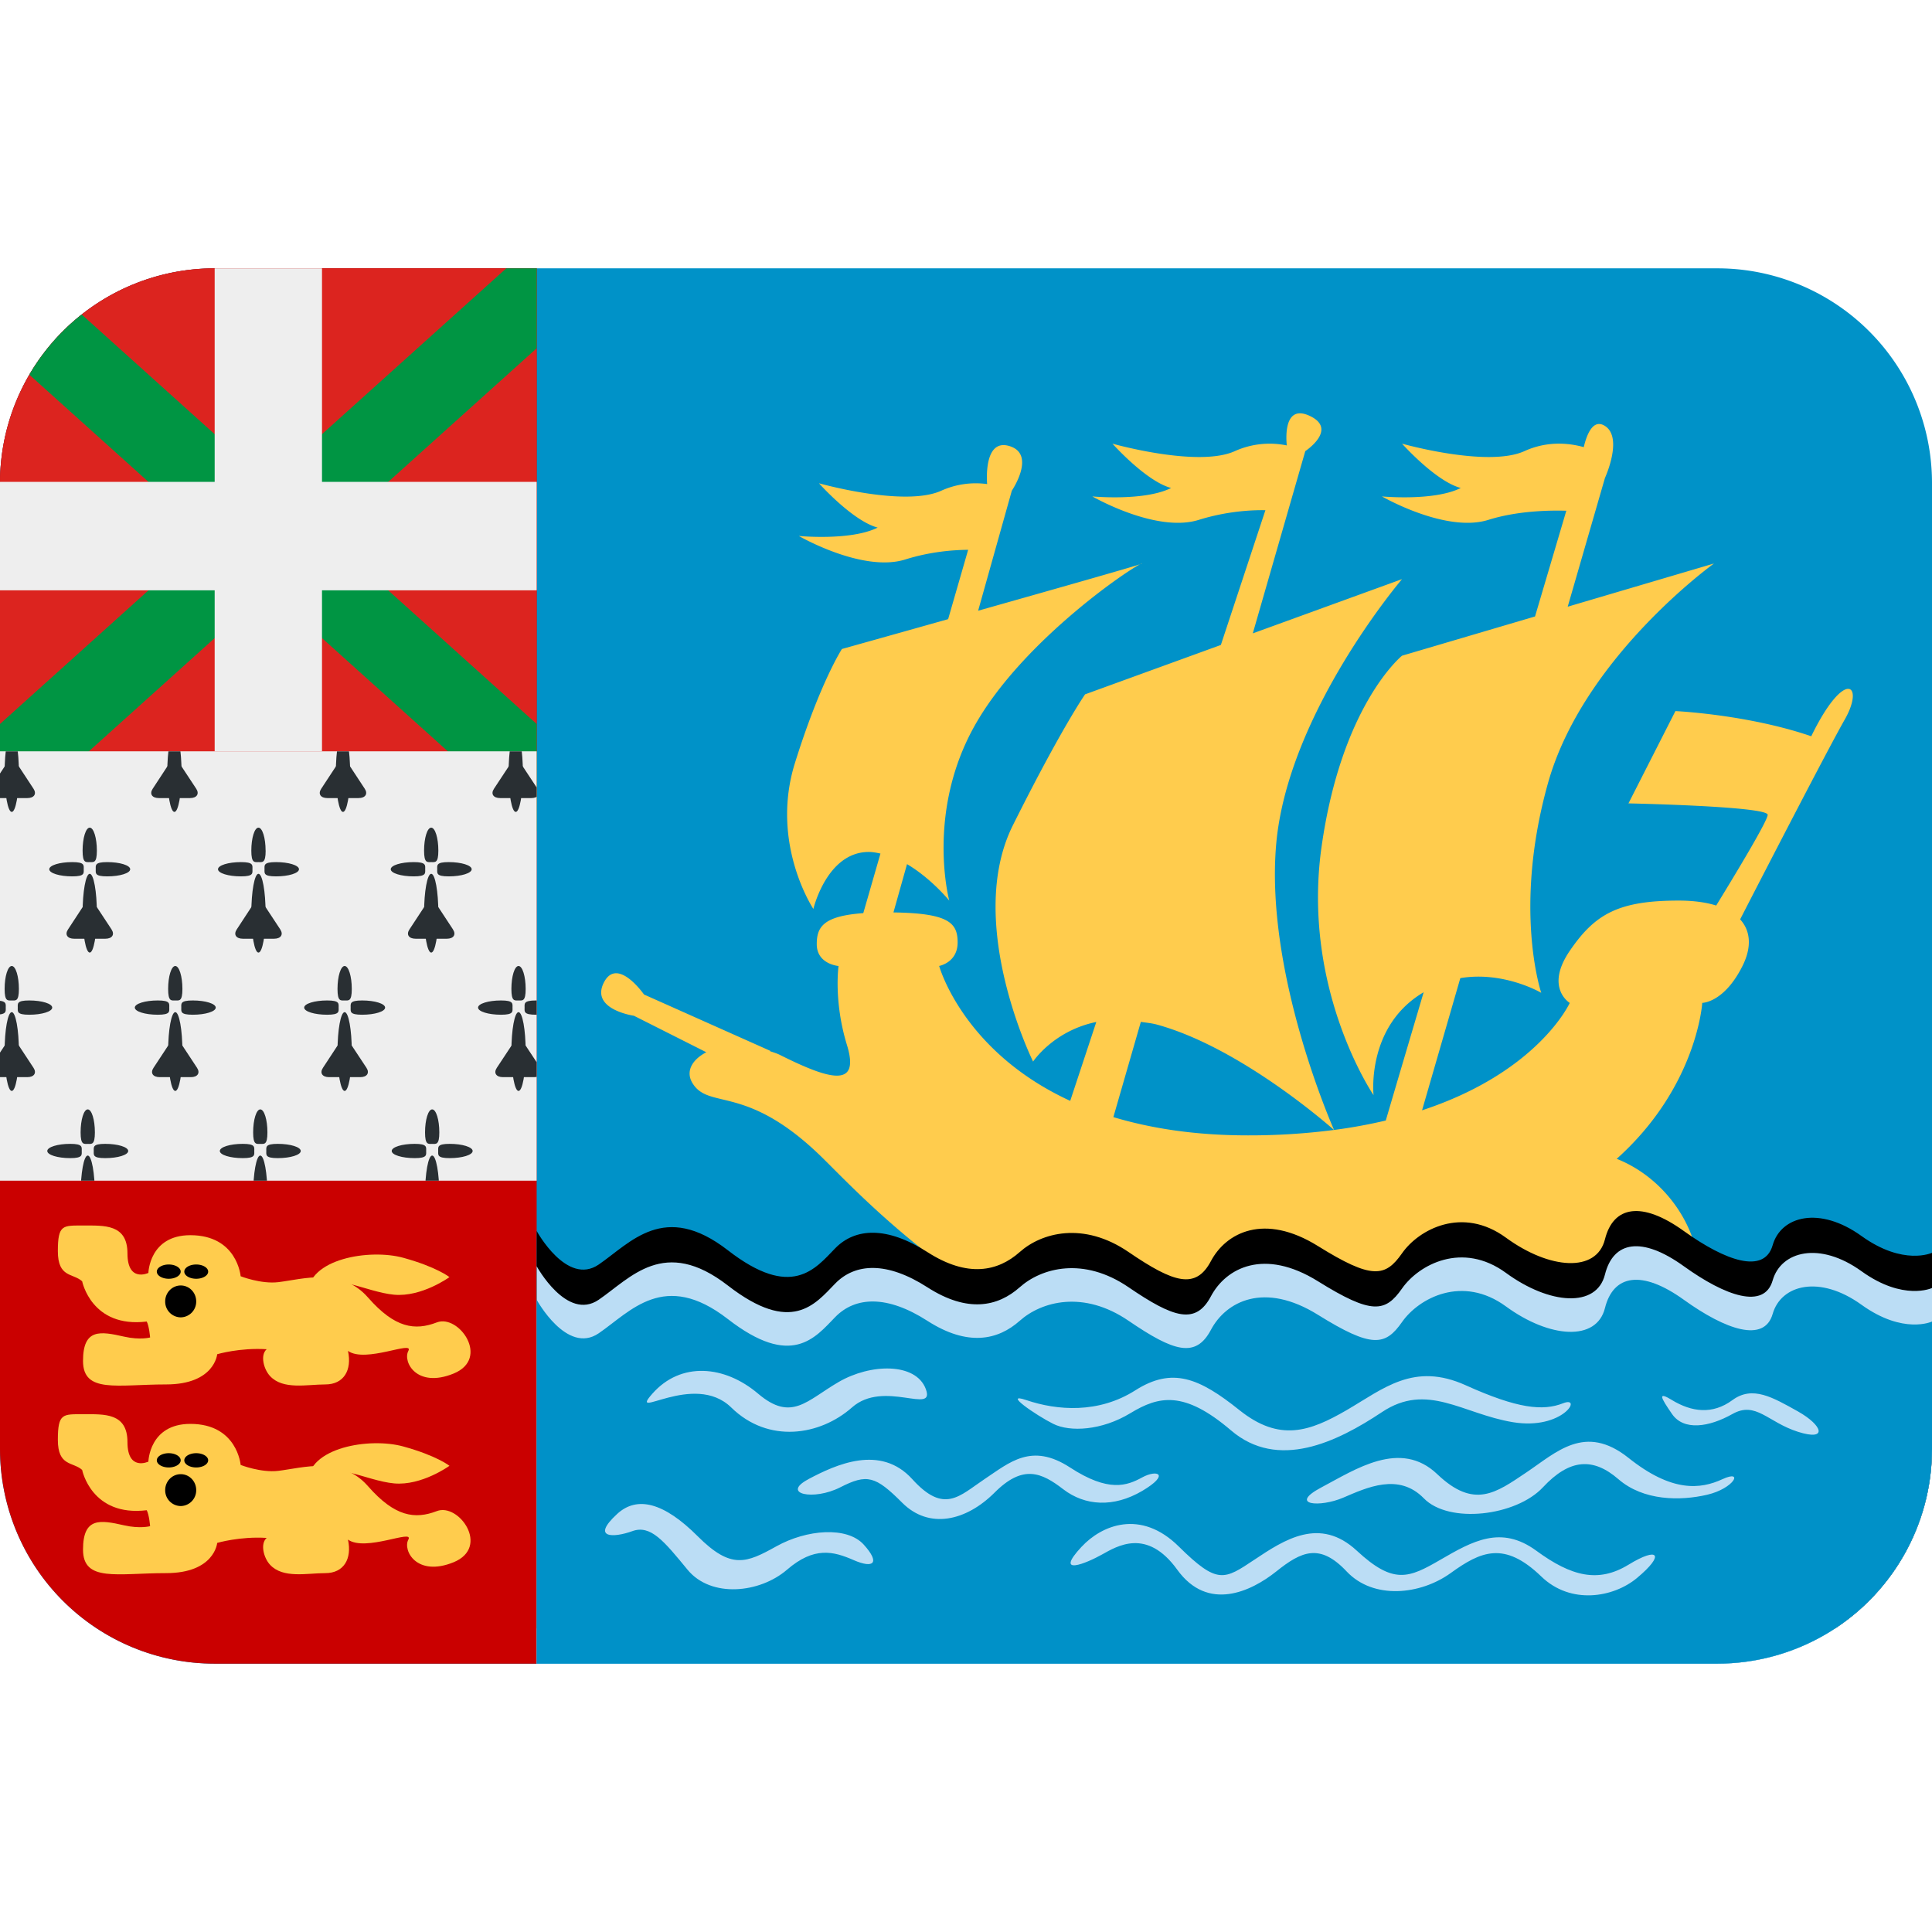 <svg xmlns="http://www.w3.org/2000/svg" viewBox="0 0 45 45"><defs><clipPath id="a"><path d="M0 36h36V0H0v36z"/></clipPath><clipPath id="b"><path d="M4 31a4 4 0 0 1-4-4V9a4 4 0 0 1 4-4h28a4 4 0 0 1 4 4v18a4 4 0 0 1-4 4H4z"/></clipPath><clipPath id="c"><path d="M0 14h10v7.999H0V14z"/></clipPath><clipPath id="d"><path d="M4 31a4 4 0 0 1-4-4V9a4 4 0 0 1 4-4h28a4 4 0 0 1 4 4v18a4 4 0 0 1-4 4H4z"/></clipPath></defs><g clip-path="url(#a)" transform="matrix(1.25 0 0 -1.25 0 45)"><path d="M36 9a4 4 0 0 0-4-4H4a4 4 0 0 0-4 4v18a4 4 0 0 0 4 4h28a4 4 0 0 0 4-4V9z" fill="#0092c8"/></g><g clip-path="url(#b)" transform="matrix(1.25 0 0 -1.25 0 45)"><path d="M10 4H0v28h10V4z" fill="#ca0000"/><path d="M10 21H0v11h10V21z" fill="#dc241f"/><path d="M0 22.51l10 9v-2l-10-9v2z" fill="#009543"/><path d="M0 29.51l10-9v2l-10 9v-2z" fill="#009543"/><path d="M6 22H4v10h2V22z" fill="#eee"/><path d="M10 25H0v2.021h10V25zm0-11H0v8h10v-8z" fill="#eee"/></g><g clip-path="url(#c)" transform="matrix(1.25 0 0 -1.25 0 45)" fill="#292f33"><path d="M2.079 18.68c.062-.094.01-.172-.116-.172h-.581c-.127 0-.178.078-.115.173l.29.443c.064.095.168.095.23 0l.292-.443z"/><path d="M1.805 18.984c0-.406-.06-.734-.133-.734-.073 0-.133.328-.133.734 0 .406.06.734.133.734.073 0 .133-.328.133-.734m0 1.166c0-.237-.06-.214-.133-.214-.073 0-.133-.023-.133.214 0 .236.06.428.133.428.073 0 .133-.192.133-.428m.193-.48c-.237 0-.214.06-.214.133 0 .073-.023.133.214.133.236 0 .428-.06.428-.133 0-.073-.192-.133-.428-.133m-.652 0c.237 0 .214.06.214.133 0 .073.023.133-.214.133-.236 0-.428-.06-.428-.133 0-.073.192-.133.428-.133m3.877-.99c.062-.094.01-.172-.116-.172h-.581c-.127 0-.178.078-.115.173l.29.443c.064.095.168.095.23 0l.292-.443z"/><path d="M4.95 18.984c0-.406-.06-.734-.134-.734-.073 0-.133.328-.133.734 0 .406.06.734.133.734.073 0 .133-.328.133-.734m.001 1.166c0-.237-.06-.214-.134-.214-.073 0-.133-.023-.133.214 0 .236.06.428.133.428.073 0 .133-.192.133-.428m.194-.48c-.237 0-.214.06-.214.133 0 .073-.023.133.214.133.236 0 .428-.06.428-.133 0-.073-.192-.133-.428-.133m-.653 0c.237 0 .214.06.214.133 0 .073.023.133-.214.133-.236 0-.428-.06-.428-.133 0-.073.192-.133.428-.133m3.951-.99c.062-.094.011-.172-.116-.172h-.58c-.128 0-.179.078-.116.173l.291.443c.063.095.167.095.23 0l.291-.443z"/><path d="M8.168 18.984c0-.406-.06-.734-.133-.734-.073 0-.133.328-.133.734 0 .406.06.734.133.734.073 0 .133-.328.133-.734m0 1.166c0-.237-.06-.214-.133-.214-.073 0-.133-.023-.133.214 0 .236.06.428.133.428.073 0 .133-.192.133-.428m.193-.48c-.237 0-.214.06-.214.133 0 .073-.023.133.214.133.236 0 .428-.06.428-.133 0-.073-.192-.133-.428-.133m-.652 0c.237 0 .214.06.214.133 0 .073.023.133-.214.133-.236 0-.428-.06-.428-.133 0-.073.192-.133.428-.133m2.307 1.632c.062-.095.011-.173-.116-.173h-.58c-.128 0-.179.078-.116.173l.292.443c.062.095.166.095.228 0l.292-.443z"/><path d="M9.743 21.605c0-.406-.06-.734-.133-.734-.073 0-.133.328-.133.734 0 .406.06.734.133.734.073 0 .133-.327.133-.733m0 1.165c0-.237-.06-.214-.133-.214-.073 0-.133-.023-.133.214 0 .236.06.428.133.428.073 0 .133-.192.133-.428m.193-.48c-.237 0-.214.06-.214.133 0 .073-.023.133.214.133.236 0 .428-.06.428-.133 0-.073-.192-.133-.428-.133m-.652 0c.237 0 .214.06.214.133 0 .073.023.133-.214.133-.236 0-.428-.06-.428-.133 0-.073.192-.133.428-.133m-2.487-.989c.062-.095.011-.173-.116-.173h-.58c-.128 0-.179.078-.116.173l.291.443c.063.095.167.095.23 0l.291-.443z"/><path d="M6.524 21.605c0-.406-.06-.734-.133-.734-.073 0-.133.328-.133.734 0 .406.06.734.133.734.073 0 .133-.327.133-.733m0 1.165c0-.237-.06-.214-.133-.214-.073 0-.133-.023-.133.214 0 .236.06.428.133.428.073 0 .133-.192.133-.428m.193-.48c-.237 0-.214.06-.214.133 0 .073-.023.133.214.133.236 0 .428-.06.428-.133 0-.073-.192-.133-.428-.133m-.652 0c.237 0 .214.06.214.133 0 .073.023.133-.214.133-.236 0-.428-.06-.428-.133 0-.073.192-.133.428-.133m-2.408-.989c.062-.095.01-.173-.116-.173H2.96c-.127 0-.178.078-.115.173l.29.443c.064.095.168.095.23 0l.292-.443z"/><path d="M3.383 21.605c0-.406-.06-.734-.133-.734-.073 0-.133.328-.133.734 0 .406.06.734.133.734.073 0 .133-.327.133-.733m0 1.165c0-.237-.06-.214-.133-.214-.073 0-.133-.023-.133.214 0 .236.06.428.133.428.073 0 .133-.192.133-.428m.194-.48c-.237 0-.214.06-.214.133 0 .073-.023.133.214.133.236 0 .428-.06.428-.133 0-.073-.192-.133-.428-.133m-.653 0c.237 0 .214.06.214.133 0 .073.023.133-.214.133-.236 0-.428-.06-.428-.133 0-.073.192-.133.428-.133m-2.299-.989c.062-.095.011-.173-.116-.173h-.58c-.128 0-.178.078-.116.173l.291.443c.063.095.167.095.23 0l.291-.443z"/><path d="M.352 21.605c0-.406-.06-.734-.133-.734-.073 0-.133.328-.133.734 0 .406.06.734.133.734.073 0 .133-.327.133-.733m0 1.165c0-.237-.06-.214-.133-.214-.073 0-.133-.023-.133.214 0 .236.06.428.133.428.073 0 .133-.192.133-.428m.193-.48c-.237 0-.214.06-.214.133 0 .073-.023.133.214.133.236 0 .428-.06.428-.133 0-.073-.192-.133-.428-.133m-.652 0c.237 0 .214.06.214.133 0 .073.023.133-.214.133-.236 0-.428-.06-.428-.133 0-.073.192-.133.428-.133m.732-6.189c.062-.095.011-.173-.116-.173h-.58c-.128 0-.178.078-.116.173l.291.442c.063.096.167.096.23 0l.291-.442z"/><path d="M.352 16.406c0-.406-.06-.734-.133-.734-.073 0-.133.328-.133.734 0 .406.06.734.133.734.073 0 .133-.328.133-.734m0 1.166c0-.237-.06-.214-.133-.214-.073 0-.133-.023-.133.214 0 .236.06.428.133.428.073 0 .133-.192.133-.428m.193-.48c-.237 0-.214.06-.214.133 0 .073-.023.133.214.133.236 0 .428-.06.428-.133 0-.073-.192-.133-.428-.133m-.652 0c.237 0 .214.06.214.133 0 .073.023.133-.214.133-.236 0-.428-.06-.428-.133 0-.073.192-.133.428-.133m3.779-.99c.062-.095.011-.173-.116-.173h-.58c-.128 0-.179.078-.116.173l.291.442c.063.096.167.096.23 0l.291-.442z"/><path d="M3.399 16.406c0-.406-.06-.734-.133-.734-.073 0-.133.328-.133.734 0 .406.06.734.133.734.073 0 .133-.328.133-.734m0 1.166c0-.237-.06-.214-.133-.214-.073 0-.133-.023-.133.214 0 .236.06.428.133.428.073 0 .133-.192.133-.428m.193-.48c-.237 0-.214.06-.214.133 0 .073-.023.133.214.133.236 0 .428-.06.428-.133 0-.073-.192-.133-.428-.133m-.652 0c.237 0 .214.06.214.133 0 .073.023.133-.214.133-.236 0-.428-.06-.428-.133 0-.073.192-.133.428-.133m3.889-.99c.062-.095.01-.173-.116-.173h-.581c-.127 0-.178.078-.115.173l.29.442c.064.096.168.096.23 0l.292-.442z"/><path d="M6.555 16.406c0-.406-.06-.734-.133-.734-.073 0-.133.328-.133.734 0 .406.06.734.133.734.073 0 .133-.328.133-.734m0 1.166c0-.237-.06-.214-.133-.214-.073 0-.133-.023-.133.214 0 .236.06.428.133.428.073 0 .133-.192.133-.428m.193-.48c-.237 0-.214.06-.214.133 0 .073-.023.133.214.133.236 0 .428-.06.428-.133 0-.073-.192-.133-.428-.133m-.652 0c.237 0 .214.06.214.133 0 .073.023.133-.214.133-.236 0-.428-.06-.428-.133 0-.073.192-.133.428-.133m3.973-.99c.062-.095.01-.173-.116-.173h-.581c-.127 0-.178.078-.115.173l.292.442c.062.096.166.096.228 0l.292-.442z"/><path d="M9.795 16.406c0-.406-.06-.734-.133-.734-.073 0-.133.328-.133.734 0 .406.06.734.133.734.073 0 .133-.328.133-.734m0 1.166c0-.237-.06-.214-.133-.214-.073 0-.133-.023-.133.214 0 .236.06.428.133.428.073 0 .133-.192.133-.428m.194-.48c-.237 0-.214.06-.214.133 0 .073-.023.133.214.133.236 0 .428-.06.428-.133 0-.073-.192-.133-.428-.133m-.653 0c.237 0 .214.06.214.133 0 .073.023.133-.214.133-.236 0-.428-.06-.428-.133 0-.073.192-.133.428-.133M8.46 13.43c.061-.094.01-.172-.117-.172h-.58c-.127 0-.178.078-.115.173l.29.442c.064.096.168.096.23 0l.292-.442z"/><path d="M8.186 13.734c0-.406-.06-.734-.133-.734-.073 0-.133.328-.133.734 0 .406.06.734.133.734.073 0 .133-.328.133-.734m0 1.166c0-.238-.06-.215-.133-.215-.073 0-.133-.023-.133.215 0 .236.06.428.133.428.073 0 .133-.192.133-.428m.194-.48c-.238 0-.215.06-.215.133 0 .073-.023.133.214.133.236 0 .428-.06.428-.133 0-.073-.192-.133-.428-.133m-.652 0c.237 0 .214.06.214.133 0 .073.023.133-.214.133-.236 0-.428-.06-.428-.133 0-.073.192-.133.428-.133m-2.471-.99c.062-.094.011-.172-.116-.172h-.58c-.128 0-.179.078-.116.173l.291.442c.063.096.167.096.23 0l.291-.442z"/><path d="M4.983 13.734c0-.406-.06-.734-.133-.734-.073 0-.133.328-.133.734 0 .406.06.734.133.734.073 0 .133-.328.133-.734m0 1.166c0-.238-.06-.215-.133-.215-.073 0-.133-.023-.133.215 0 .236.06.428.133.428.073 0 .133-.192.133-.428m.193-.48c-.237 0-.214.06-.214.133 0 .073-.023.133.214.133.236 0 .428-.06.428-.133 0-.073-.192-.133-.428-.133m-.652 0c.237 0 .214.06.214.133 0 .073.023.133-.214.133-.236 0-.428-.06-.428-.133 0-.073.192-.133.428-.133m-2.483-.99c.062-.094.011-.172-.116-.172h-.581c-.127 0-.178.078-.115.173l.291.442c.063.096.167.096.229 0l.292-.442z"/><path d="M1.768 13.734c0-.406-.06-.734-.133-.734-.073 0-.133.328-.133.734 0 .406.06.734.133.734.073 0 .133-.328.133-.734m0 1.166c0-.238-.06-.215-.133-.215-.073 0-.133-.023-.133.215 0 .236.06.428.133.428.073 0 .133-.192.133-.428m.192-.48c-.236 0-.213.06-.213.133 0 .073-.023.133.214.133.236 0 .428-.06.428-.133 0-.073-.192-.133-.428-.133m-.652 0c.237 0 .214.06.214.133 0 .073.023.133-.214.133-.236 0-.428-.06-.428-.133 0-.073.192-.133.428-.133"/></g><g clip-path="url(#d)" transform="matrix(1.25 0 0 -1.25 0 45)"><path d="M1.531 12.125c-.172.156-.453.062-.453.562s.094.477.476.477c.383 0 .821.031.821-.519 0-.551.39-.364.39-.364s.016.703.782.703c.875 0 .937-.765.937-.765s.378-.149.703-.11c.456.055 1.172.284 1.672-.288.5-.571.875-.618 1.281-.462.407.157 1-.671.313-.953-.688-.281-.953.219-.844.422.11.203-.797-.234-1.125 0 .078-.359-.078-.625-.422-.625s-.788-.105-1.03.156c-.118.126-.188.391-.063.5-.5.032-.922-.093-.922-.093s-.047-.563-.954-.563c-.906 0-1.546-.172-1.546.438 0 .609.322.553.765.453.298-.068.485-.016.485-.016s-.017.212-.063.297c-1.03-.125-1.203.75-1.203.75" fill="#ffcc4d"/><path d="M5.734 11.885c0 .662 1.156.85 1.781.678.625-.172.86-.36.86-.36s-.516-.375-1.032-.328c-.515.047-1.218.449-1.218.063 0-.387-.39-.715-.39-.053" fill="#ffcc4d"/><path d="M3.656 11.75a.293.293 0 0 0-.289-.297.293.293 0 0 0-.289.297c0 .164.13.297.29.297.16 0 .288-.133.288-.297m-.289.555c0-.073-.1-.133-.223-.133s-.222.06-.222.133c0 .073.1.133.222.133.123 0 .223-.06.223-.133m.512 0c0-.073-.1-.133-.223-.133s-.222.06-.222.133c0 .073.099.133.222.133s.223-.06.223-.133"/><path d="M1.531 8.61c-.172.155-.453.061-.453.561s.094.477.476.477c.383 0 .821.031.821-.519s.39-.364.39-.364.016.703.782.703c.875 0 .937-.765.937-.765s.378-.149.703-.11c.456.055 1.172.284 1.672-.288.5-.57.875-.618 1.281-.462.407.157 1-.67.313-.953-.688-.28-.953.22-.844.422.11.203-.797-.234-1.125 0 .078-.359-.078-.625-.422-.625s-.788-.105-1.03.156c-.118.126-.188.391-.063.5-.5.032-.922-.093-.922-.093S4 6.687 3.093 6.687c-.906 0-1.546-.172-1.546.438s.322.553.765.453c.298-.068.485-.016.485-.016s-.017.212-.063.297c-1.03-.125-1.203.75-1.203.75" fill="#ffcc4d"/><path d="M5.734 8.37c0 .661 1.156.85 1.781.677.625-.172.86-.36.86-.36s-.516-.375-1.032-.328c-.515.047-1.218.45-1.218.063s-.39-.715-.39-.053" fill="#ffcc4d"/><path d="M3.656 8.234a.293.293 0 0 0-.289-.297.293.293 0 0 0-.289.297c0 .164.13.297.29.297.16 0 .288-.133.288-.297m-.289.556c0-.074-.1-.134-.223-.134s-.222.06-.222.133c0 .073.1.133.222.133.123 0 .223-.06.223-.133m.512.001c0-.074-.1-.134-.223-.134s-.222.06-.222.133c0 .073.099.133.222.133s.223-.06.223-.133"/><path d="M23.25 14.844c-.995 0-1.816.134-2.504.34l.512 1.775c.1-.016.195-.022.305-.052 1.588-.437 3.285-1.954 3.294-1.962a12.229 12.229 0 0 0-1.607-.101m10.5 7.437c-1.187.407-2.531.469-2.531.469l-.875-1.72s2.594-.053 2.594-.213c0-.111-.59-1.088-.959-1.69-.19.059-.421.092-.698.092-1.125 0-1.562-.25-2.031-.937-.469-.688 0-.97 0-.97s-.58-1.286-2.752-2.001l.713 2.463c.813.136 1.508-.274 1.508-.274s-.532 1.563.125 3.906c.656 2.344 3.094 4.094 3.094 4.094l-2.726-.805.694 2.399s.344.75 0 .969c-.223.142-.34-.162-.395-.395-.24.068-.657.13-1.105-.074-.687-.312-2.281.139-2.281.139s.625-.701 1.094-.826c-.5-.25-1.469-.157-1.469-.157s1.188-.687 1.984-.437c.53.166 1.115.18 1.452.17l-.583-1.97-2.478-.731s-1.125-.907-1.5-3.563.969-4.625.969-4.625-.141 1.283.934 1.917c-.291-.983-.539-1.821-.706-2.39a9.53 9.53 0 0 0-.964-.176c-.007.018-1.294 2.907-1.077 5.336.219 2.438 2.344 4.928 2.344 4.928l-2.781-1.011.978 3.396s.615.406.084.656-.428-.55-.428-.55a1.583 1.583 0 0 1-.968-.106c-.688-.312-2.281.139-2.281.139s.625-.701 1.093-.826c-.5-.25-1.468-.157-1.468-.157s1.187-.687 1.984-.437c.514.16.976.185 1.241.18l-.83-2.511-2.53-.92s-.438-.624-1.344-2.437c-.906-1.812.375-4.406.375-4.406s.378.574 1.178.738l-.486-1.47c-2.007.923-2.442 2.514-2.442 2.514s.344.062.344.437c0 .36-.155.546-1.196.56l.253.9c.454-.268.787-.68.787-.68s-.438 1.626.468 3.25c.907 1.626 3.031 3.032 3.125 3.032.05 0-1.552-.455-3.055-.88l.628 2.237s.458.675-.041.83c-.5.157-.419-.706-.419-.706v-.001a1.56 1.56 0 0 1-.853-.123c-.687-.313-2.281.138-2.281.138s.625-.701 1.094-.826c-.5-.25-1.469-.156-1.469-.156s1.187-.688 1.984-.438c.461.145.889.178 1.171.18l-.373-1.292c-1.077-.304-1.979-.556-1.979-.556s-.407-.625-.876-2.126c-.468-1.5.344-2.718.344-2.718s.25 1.062 1.032 1.062c.074 0 .146-.014.218-.03l-.32-1.11c-.748-.054-.867-.26-.867-.578 0-.375.406-.407.406-.407s-.094-.656.156-1.47c.25-.811-.312-.655-1.25-.186-.061.03-.122.047-.184.069l.006.006L12 17.469s-.5.719-.75.219.562-.615.562-.615l1.349-.68c-.263-.137-.394-.357-.255-.58.313-.5 1 0 2.407-1.375.911-.892 3.906-4.188 8.374-4.188h5.063c3.938 0 3.344 3.375 1.375 4.157 1.5 1.343 1.594 2.906 1.594 2.906s.406 0 .75.688c.172.344.156.649-.044.868.477.928 1.653 3.205 1.95 3.725.375.656 0 .969-.625-.313" fill="#ffcc4d"/><path d="M10 13.063s.562-1.032 1.156-.626c.594.407 1.219 1.187 2.407.266 1.187-.921 1.624-.351 1.999.036.375.385.969.413 1.719-.07.75-.482 1.313-.36 1.719 0 .406.362 1.188.577 2.031 0 .844-.576 1.25-.7 1.532-.169.281.531.992.906 1.996.281s1.254-.58 1.566-.134c.312.446 1.125.884 1.937.29.813-.594 1.688-.656 1.844-.03.156.624.688.717 1.469.155.781-.562 1.5-.809 1.656-.264.156.545.875.733 1.656.17.782-.562 1.313-.312 1.313-.312v-7H10v7.406z"/><path d="M10 12.406s.562-1.03 1.156-.625c.594.406 1.219 1.186 2.407.265 1.187-.92 1.624-.35 1.999.036.375.386.969.414 1.719-.069.75-.482 1.313-.36 1.719 0 .406.362 1.188.577 2.031 0 .844-.576 1.25-.7 1.532-.169.281.531.992.906 1.996.281s1.254-.58 1.566-.134c.312.446 1.125.884 1.937.29.813-.594 1.688-.656 1.844-.03.156.624.688.717 1.469.155.781-.562 1.5-.809 1.656-.264.156.545.875.733 1.656.17C35.469 11.75 36 12 36 12V5H10v7.406z" fill="#bbddf5"/><path d="M10 11.781s.562-1.03 1.156-.625c.594.406 1.219 1.186 2.407.265 1.187-.92 1.624-.35 1.999.036.375.386.969.414 1.719-.069.75-.482 1.313-.36 1.719 0 .406.362 1.188.577 2.031 0 .844-.576 1.25-.7 1.532-.169.281.531.992.906 1.996.281s1.254-.58 1.566-.134c.312.446 1.125.884 1.937.29.813-.594 1.688-.656 1.844-.03.156.624.688.717 1.469.155.781-.562 1.5-.809 1.656-.264.156.545.875.733 1.656.17.782-.562 1.313-.312 1.313-.312V5H10v6.781z" fill="#0091c8"/><path d="M12.156 10.031c.53.601 1.344.531 1.97 0 .624-.53.905-.129 1.5.217.592.345 1.436.367 1.624-.128.187-.495-.782.18-1.375-.346-.594-.524-1.556-.68-2.25 0-.695.68-1.938-.274-1.469.257m6.969-.12c.571-.194 1.344-.255 2.031.183.688.437 1.188.232 1.938-.369.75-.6 1.312-.399 2 0 .687.4 1.25.9 2.219.462.968-.437 1.437-.482 1.812-.335.375.148 0-.508-.937-.352-.938.156-1.594.75-2.438.187-.844-.562-1.938-1.088-2.812-.34-.875.747-1.344.643-1.876.32-.531-.323-1.125-.355-1.437-.198-.313.156-.96.598-.5.442m12.031 0c.362-.219.75-.276 1.125 0s.75.052 1.22-.21c.468-.264.561-.559 0-.38-.564.18-.783.577-1.22.331-.438-.246-.906-.316-1.125 0-.219.317-.27.423 0 .26M15.063 8.438c.513.272 1.343.655 1.936 0 .595-.657.877-.313 1.345 0 .469.311.875.686 1.594.218.719-.469 1.062-.34 1.344-.186.28.154.53.061 0-.252-.532-.312-1.063-.28-1.47.032-.405.312-.75.468-1.28-.063-.531-.53-1.22-.689-1.72-.189-.5.501-.655.543-1.155.288-.5-.255-1.11-.122-.594.151m9.562-.151c.629.332 1.469.901 2.156.245.688-.656 1.094-.348 1.657.03.562.376 1.093.921 1.906.274.812-.648 1.343-.585 1.75-.398.406.188.218-.172-.282-.289-.5-.117-1.187-.117-1.656.29-.469.406-.906.384-1.406-.152-.5-.536-1.75-.687-2.219-.205-.469.481-1.062.2-1.5.013-.437-.188-1.034-.14-.406.192M11.5 7.79c.374.344.875.21 1.5-.415s.906-.5 1.469-.187c.562.312 1.312.375 1.625.031.312-.344.187-.453-.188-.289-.375.164-.735.258-1.242-.18-.508-.437-1.414-.531-1.852 0-.437.531-.687.844-1.031.719-.343-.125-.781-.139-.281.321m8.656-.61c.364.392 1.094.713 1.812 0 .72-.711.844-.617 1.407-.242.562.375 1.218.805 1.906.168.687-.637.97-.512 1.562-.168.594.344 1.125.648 1.782.168.656-.481 1.156-.606 1.72-.262.561.344.685.19.155-.25-.438-.363-1.232-.5-1.78.03-.69.666-1.127.47-1.689.064-.563-.406-1.438-.5-1.938.03-.5.532-.843.376-1.312 0-.469-.374-1.274-.757-1.844.032-.569.789-1.125.438-1.406.282-.28-.157-.906-.42-.375.149" fill="#bbddf5"/></g></svg>
